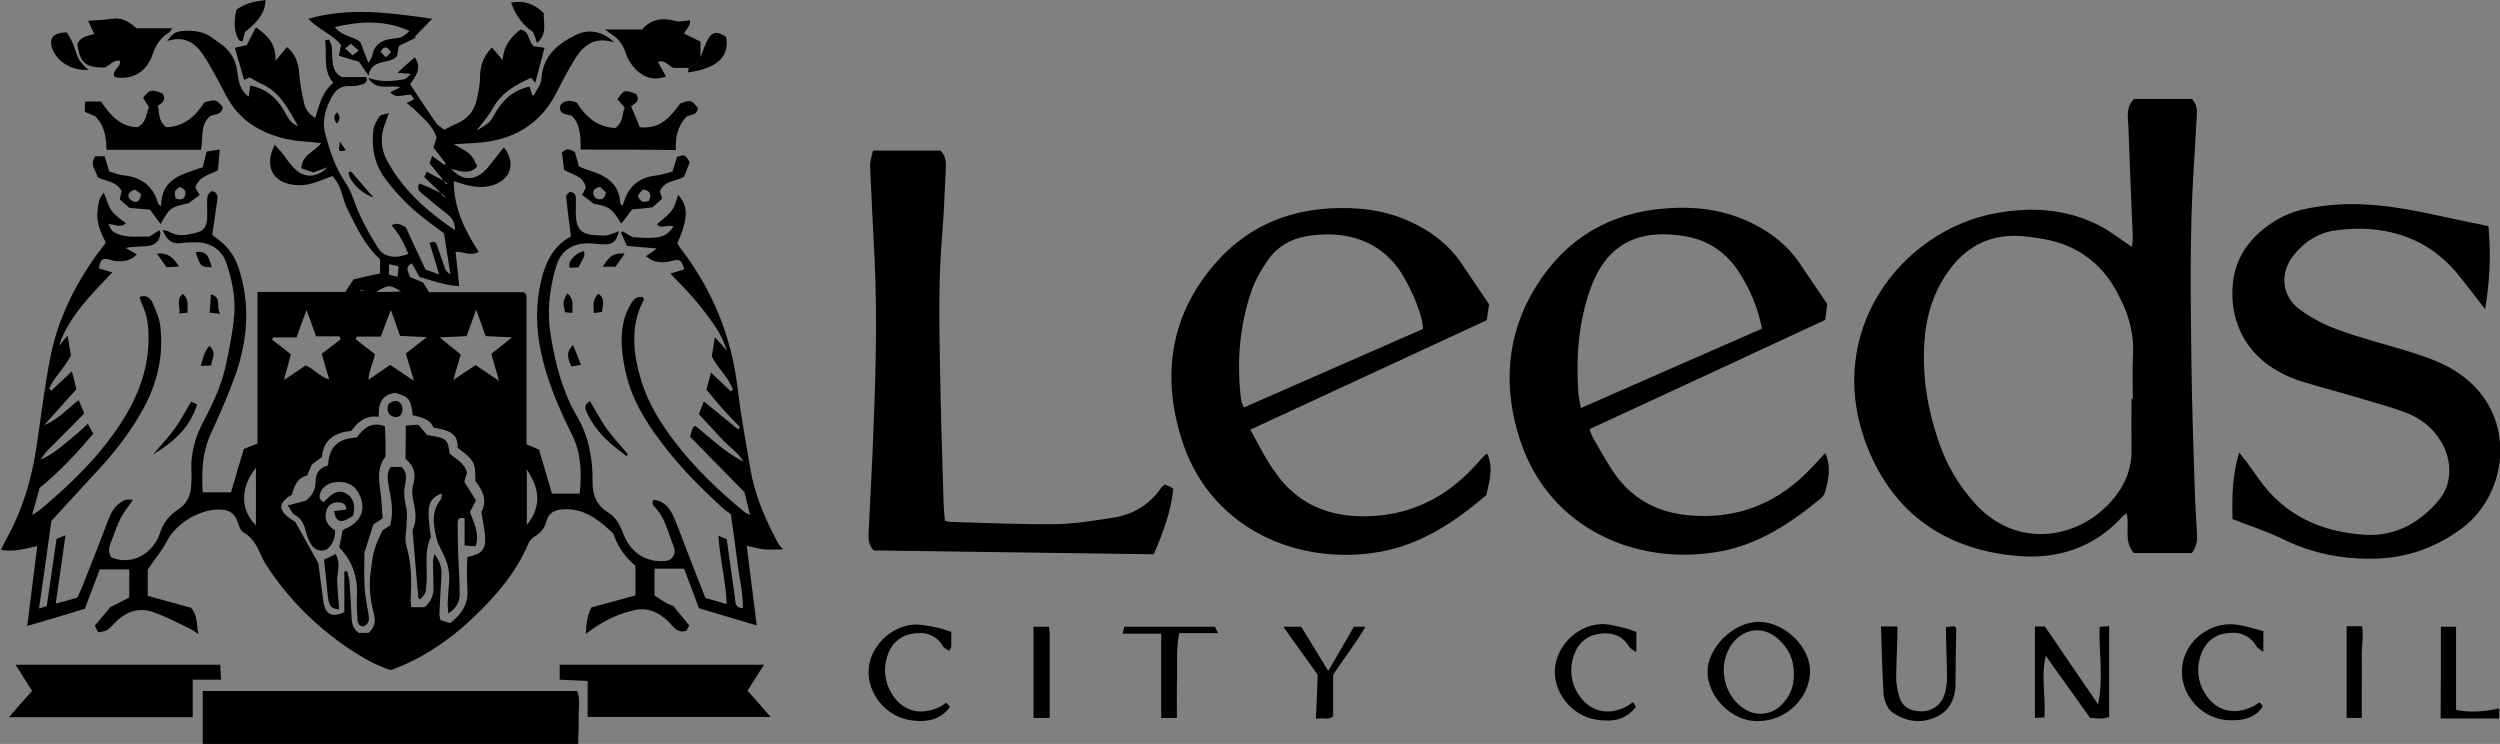 <svg xmlns="http://www.w3.org/2000/svg" width="972.9" height="289.5"><rect width="100%" height="100%" fill="#808080" stroke="none"/><path d="M78.9 289.5v-20.6h145.7c1.3 3.3.5 6.8.6 10.2.1 3.5-.2 7-.2 10.5-48.8-.1-97.4-.1-146.1-.1zM868.8 202c-.2-8.7-.1-17 2.6-25.9 1.3 1.7 2.2 2.8 3.1 3.9 1.7 2.3 3.2 4.6 4.9 6.9 10 13.9 24.2 20.1 40.7 21.2 11.9.8 21.7-4.6 29.2-13.7 5-6.1 5.1-15.2.7-22.5-3.2-5.4-7.9-9.1-13.6-11.3-6.5-2.4-13.3-4.2-20-6.2-7-2.1-14.1-3.9-21.1-6.1-2.7-.8-5.3-2-7.8-3.3-14.5-7.6-20.1-21.4-18.5-35.3 1.3-10.9 7.9-18.8 17.3-24.3 5.1-3 10.7-4.3 16.6-5.1 15.1-2.2 29.9.1 44.6 3.3 6.8 1.5 13.6 2.9 20.9 4.4 1 10.6.6 21.1-1.3 32.3-3.7-4.8-6.9-9-10.2-13.1-7.5-9.3-17.1-15.2-28.9-17.3-6.4-1.2-13-1.1-19.4-.2-6.6 1-11.8 4.4-15.9 9.5-5.6 6.9-4.9 15.9 2.2 21.2 4.5 3.3 9.7 6 14.9 7.9 8.7 3.2 17.8 5.5 26.7 8.2 6.4 2 12.6 4 18.4 7.5 25.3 15.3 22.1 47.8 2.8 61.9-10.1 7.3-21.1 11.2-33.4 11.5-12.9.3-25.1-2.1-36.7-8-6-2.8-12.2-4.8-18.8-7.4zM339.7 58.6H366c1.9 1.9 2.2 4.2 2.1 6.8-.5 8.5-.7 17-1.4 25.4-1.5 17.3-1.2 34.6-.9 51.9.3 17.7.9 35.3 1.4 52.9.1 2.3.3 4.6.5 7 .9.2 1.5.5 2.1.5 13.6.4 27.3 1 40.9.9 7.4-.1 14.9-1.4 22.3-2.5 7.9-1.2 14.4-5.1 19-11.8.3-.4.7-.7 1.2-1.1.6.2 1.2.3 1.8.6.4.2.8.5 1.6 1-.9 9.1-4.2 17.6-7.6 25.5l-109-1.5c-1.7-1.7-2.1-3.9-2-6.3l1.5-30.4c1.1-26 2.1-51.9.8-77.9-.6-11.6-1.2-23.3-1.7-34.9-.1-1.9.7-3.9 1.1-6.1z"/><path d="M12.5 268.9c-2.2-3.5-4.2-6.6-6.4-10.2h79.6c.1 1.7.2 3.5.3 5.8H75v14.6H3.5c3.2-3.8 6-6.9 9-10.2zm284.8-10.2c-2.3 3.7-4.3 6.8-6.4 10.1 2.9 3.2 5.7 6.4 9 10.2h-71.2v-14c-3.8-.2-7.2-.3-10.9-.5v-5.8h79.5zM33.1 39.5h6.2c3.7 5.5 7.7 9.9 14.2 10 3.6-1.8 3.3-5.2 4.5-7.8-.8-1.3-1.6-2.5-2.3-3.6 2.6-3.3 3.2-3.5 7.6-1.7 1.5 2.4 0 3.7-1.9 4.7.7 2.9.1 5.9 3.3 8.4 6.6-.1 11.2-4 14.9-9.7 4.5-1.2 4.5-1.2 7.1 1.9-.4 3.2-3.4 2.7-5 3.5-4 3.7-2.5 8.7-3.5 13.1H41.5c-.3-4.6-.5-9.2-4.5-13.1-.8-.3-2.3-1-4-1.7 0-1.1 0-2.2.1-4zM226 58.2c-.2-4.7.2-9.2-3.3-13-1.5-1-5.6 0-4.6-4.4 1.9-2 4.1-1.8 6.3-.9 3.7 5.8 8.4 9.7 15.1 9.9 3.2-2.3 2.5-5.5 3.6-8-1-1.1-1.9-2.2-2.8-3.1 2.3-3.7 2.8-3.9 7.3-2.1 1.5 2.4 0 3.6-2 4.7 1.1 2.7 2.3 5.4 3.4 8.2 8 .9 11.8-4 15.7-9.2 4.2-1.5 4.2-1.5 6.9 1.7-.2 3-3.1 2.5-4.6 3.5-3.3 3.7-4.2 8-4 12.9-12.4-.2-24.5-.2-37-.2zM40.8 26.3c-7.5 0-9.6-1.7-10.7-8.9.9-3.1 3.8-3.3 6.6-4.2l-2.4-5.1c3.2-.3 6.3-.3 9.3-.8 3.9-.6 6.7 1.2 9.5 3.7h14c-.8.9-1 1.5-1.5 1.8-3.1 1.9-4.9 4.6-6.1 8.1-2.3 7.1-8 10.4-14.9 9.1-1.3-2.7 2.5-3.7 2.1-6.3-2.6-.7-3.8 1.7-5.9 2.6zm132.1 24.2c1.6-.8 3.2-1.7 4.8-2.4 4.3-1.8 7-5 7.9-9.6.6-2.8 1.2-5.6 1.2-8.4 0-4.4 1.3-8.1 4.6-11.6 1.2 1.4 2.5 2.8 4.2 4.9.4-5.6 3.3-9.1 7-11.9 3.7.8 2.8 4.5 5.1 6.5 1.2.2 2.8.4 4.2.6l-3.6 13.6c-.1-.1-.3-.4-.6-.7-.3-.4-.6-.8-1-1.2-6.2 2.7-11.7 5.9-15.1 12.1-1.6 2.9-3.8 5.3-5.8 8l.2-.2c-.9 1-2.4.2-3.2 1.1l.2-.1c-2.7.9-5.5.9-8.2 0l.2.1c-.6-.6-1.6-.5-2.2-1.1 0 .2.1.3.1.3zm95-24.1h-5.6c-2-.3-3.2-3.4-6.3-2.3 1.1 1.9 2.1 3.7 3.2 5.7-4.9 1.7-8.7.3-11.7-2.7-1.7-1.7-3.2-4-3.9-6.2-1.1-3.4-2.9-5.9-5.8-7.7-.5-.3-1-.7-2.3-1.7h14.3c3.7-4.2 8.1-4.7 13.2-3.3 1.6.4 3.5-.1 5.5-.3.4 2.2-1.6 3.5-2.3 5.2 2.2 1 4.3 2.1 6.4 3.1v5.4c.1.2.1.4.2.6.2.4.3.8.3 1.2 0 .4 0 .8-.1 1.2-.2.4-.4.7-.7 1-.2.1-.4.2-.5.3-.4.1-.8.2-1.1.4-.4.1-.7.3-1.1.4-.4.1-.8.1-1.2 0-.1-.2-.3-.3-.5-.3zm528.2 228.8c-1.9 8.5.1 16.1-.5 24-1.2.1-2.3.1-3.7.2v-35.6h3.9c6.7 9.9 13.4 19.6 20.7 30.3 2.2-10.7.2-20.3.6-30.2 1.3-.1 2.4-.1 3.7-.2V279c-2.3 1-4.7.5-7.4.4-5.6-7.8-11.1-15.6-17.3-24.2zm-160.6 18c.5.9.8 1.3 1.1 1.9-4.1 5.4-9.8 5.9-15.7 4.9-9.4-1.6-16.4-10.6-15.8-19.6.6-8.9 8.4-16.9 17.6-17.5 2.7-.2 5.6.6 8.3 1.2 1.9.4 3.8 1.1 5.8 1.8v7.9c-1.3-1-2.3-1.3-2.7-2-2.8-4.7-7.1-5.9-12-5.1-5.1.8-8.4 4.2-9.8 8.9-1.5 4.9-1 9.9 1.8 14.4 4.8 7.5 12.4 8.6 19.5 4.6.6-.4 1.1-.8 1.9-1.4zm-265.3-27.3v5.7c0 .4-.4.9-.8 1.7-.8-.6-1.8-.9-2.3-1.6-2.9-5-7.4-6-12.5-5-5 1-8.2 4.5-9.5 9.3-1.4 5-.7 9.9 2.2 14.4 4.7 7.2 12.1 7.9 18.8 4.5.7-.4 1.4-.9 2.2-1.4.5.5.9 1 1.4 1.6-4 5.4-9.5 6-15.3 5.2-9.4-1.4-16.6-10-16.4-19.2.3-8.8 7.8-17 17.1-18 2.7-.3 5.6.4 8.4.9 2.2.3 4.2 1.1 6.7 1.9zm361.8-2.1h6.4v4.1c-.2 5.1-.4 10.3-.5 15.4 0 2 .3 4 .7 5.9 1.1 5.2 3.5 7.3 8.4 7.6 4.6.3 8.5-2.3 9.8-6.8.6-2 .9-4.3.9-6.4 0-5.3-.3-10.6-.4-15.9V244c1.3-.1 2.4-.2 3.4-.3.3.5.6.8.6 1.1-.1 7.1-.3 14.3-.3 21.4 0 5.9-2.5 10.6-7.7 12.9-5.8 2.6-11.7 1.8-17-2-1-.7-1.8-2-2.3-3.2-.5-1.2-.9-2.5-1-3.8-.5-8.6-.7-17.2-1-26.3zm148.8 1.8v8.1c-1.3-1-2.2-1.5-2.7-2.2-2.9-4.9-7.5-5.9-12.6-4.9-5 1-8.1 4.6-9.4 9.4-1.3 4.8-.7 9.5 2 13.9 4.6 7.4 12.1 8.4 19.1 4.8.7-.4 1.4-.9 2.2-1.4.5.6.8 1.1 1.2 1.6-3.1 4.7-7.8 5.5-12.8 5.4-12.3-.3-21.3-12.3-18-23.8 2.5-8.9 12.1-15 21.3-13.3 3.3.5 6.4 1.6 9.7 2.4zM458 279.4h-6.1v-32.8h-15c.3-1.2.4-1.8.6-2.7h35.3c.2.5.6 1.2 1.2 2.5h-15.1c-1.2 5.8-.7 11.2-.8 16.6-.2 5.3-.1 10.6-.1 16.4zm54.1.3c.3-6.3.5-11.6.7-17.1l-13.4-18.7h7c3.2 5.2 6.6 10.8 10.5 17.2 3.6-6.2 6.8-11.6 10-17.2h4.5c-4 6.8-8.6 12.6-12.6 18.7v16.2c-1.8 1.5-4 .4-6.7.9zm437.8-35.8h5.9v32.4c5.9 1.1 11.2.6 16.8-.6v3.9h-22.8c.1-12.1.1-23.8.1-35.7zm-547.7 0h6c.1 1.1.3 1.8.3 2.6v32.9h-6.3v-35.5zm511-.2h6c.7 4-.2 7.9-.1 11.8.1 4 0 8 0 11.9v12h-5.9v-35.7z"/><path d="M209 16.7c-.5-1.6-1-2.8-1.5-4.2-4.1-2.7-6.9-6.7-8.6-11.5 4.9-.9 9 .4 12.7 4.1-.2 3.7 1.6 8-2.6 11.6zM92 3.8C95.5 1.2 99.3.5 103.3 0c.1 4.2-2.4 8.1-8 12.5-.3 1.1-.6 2.3-.9 3.7-.5-.2-1.2-.3-1.4-.6-1.8-2.8-2.2-6.6-1-11.8zm180.8 17.8c.8-1.9 1.5-3.9 2.4-5.7 1.7-3.6 3.8-4 7.4-1.5 1.3 7.7-3.5 12.2-14.9 13.8.1-.6.2-1.2.3-1.7l-.1.1c.6-.6 1.6-.5 2.2-1.1l-.2.2 1.2-1.2-.2.2 1.2-1.2-.2.2c.6-.6.5-1.6 1.1-2.2 0-.2-.2.1-.2.1zM26 12.6c.9 1.6 2 3.1 2.5 4.7 2.2 6.3 2.1 6.3 5.9 9.9-6.2.4-12-3-14-8.1-1.5-4.1.1-6.4 5.6-6.5zm217.8 164.9c-1.9-1.5-3.8-2.9-5.6-4.4-4-3.5-7.5-7.5-9.8-12.5-.7-1.5-1.3-3.1 1.2-4.5 2.2 3.7 4.2 7.5 6.6 10.9 2.5 3.4 5.4 6.5 8.1 9.7-.1.4-.3.6-.5.8zM74.4 156.3c.8.4 1.4.7 2.3 1.1-2.8 9.1-9.3 14.8-17.1 19.4 2.7-3.2 5.6-6.2 8.1-9.6 2.5-3.3 4.4-7.1 6.7-10.9zM225.1 104c-1.1.1-2.2.1-3.3.2-1.2-2.1 1.9-5.7 5.5-6.5.3 1.8.3 1.8-2.2 6.3zm-88.4-37.2c2.9 3.4 5.8 6.8 8.7 10.1-3.7-1.4-6.7-3.7-8.9-7.1-.5-.8-.6-1.9-.9-2.8.4-.1.7-.1 1.1-.2zM76.1 98.1c3.8-.4 5 .7 6.3 5.9-4.3-.1-4.3-.1-6.3-5.9zm-15 .6c4.9-.5 6.6 2.2 8.6 5-1.7.1-3.1.2-4.9.3-.9-1.3-2-2.9-3.7-5.3zm182 0c-1.5 2.2-2.6 3.7-3.6 5.1h-5c1.9-2.7 3.4-5.7 8.6-5.1zm-22.4 15.5c3 2.2 1.8 4.9 2.1 7.6-1.2-.1-2.1-.2-2.9-.3-.9-3.9-.9-3.9.8-7.3zm12.2.1c2.8 2.1 1.5 4.6 1.4 7.1-1.1.1-2 .3-3.2.4 0-2.6-.8-5.2 1.8-7.5zm-9.9 19.9c1.2 3.1 2.1 5.2 3.1 7.8-1.5.2-2.5.4-3.8.6-.8-2.5-2.7-4.8.7-8.4zm-141.5.4c3.1 2.9.8 5.1.7 7.6-1.4.1-2.6.1-4.1.2.9-2.8 1.2-5.4 3.4-7.8zM69.8 122c.5-2.6-1.5-5.3 1.3-7.6 2.7 2.1 1.7 4.8 1.9 7.3-1 .1-1.8.1-3.2.3zm15.9.1c-2.1-.2-2.9-.3-4.1-.4.2-2.3.3-4.5.5-7.2 4.6 1.5 1.7 4.9 3.6 7.6zm46.6-67c.7 1.1 1.5 2.2 2.3 3.4-3 .6-3 .6-2.3-3.4zm-1.2-7c-1.3-1.8-1.4-2.9.1-4.4 1.2 1.4 1.3 2.6-.1 4.4z"/><path fill="#FFF" d="M174.8 51.4h8.2c-2.7 1.6-5.5 1.6-8.2 0z"/><path fill="#FFF" d="M182.8 51.5c1.1-.4 2.2-.7 3.2-1.1-1.1.4-2.1.7-3.2 1.1zm-61.3.3c.4 0 .7.1 1 .1-.1.1-.2.3-.3.3-.3-.1-.4-.3-.7-.4zm51.3-1.4c.7.4 1.5.8 2.2 1.1-.7-.4-1.5-.7-2.2-1.1zm-54.9.1c.4.1.8.2.5.1l-.3-.3c0 .1-.2.2-.2.2zm-2.1-.9l2.1.9.1-.2c-.7-.3-1.4-.6-2.2-.9v.2z"/><path d="M301.8 209.5c-4.5-8.6-8.2-17.5-9.8-27.1-1.7-10.3-3.7-20.7-4.9-31-2.4-20.4-9.8-38.6-22.3-54.8-.5-.6-.8-1.4-1.2-1.9 4.3-9.8 4.3-14.4.3-18.9-1.9 6.2-1.9 6.2-8.3 11.5 1.9 2 4.4-.1 6.5.8-2.8 4.3-5.6 5-15.9 4.2-1.2-.7-2.6-1.5-3.9-2.3-.2.2-.4.4-.7.6.8 1.6 1.5 3.1 2.4 5.1 3.9.3 7.6.7 11.6 1-1.3 1-2.6 1.9-4.2 3 1.2.8 2 1.5 2.9 1.8 2.4.8 4.8.7 7.3 0 3-.8 3.7-.2 4.7 3.3l-5.4 1.7c3.2 3.3 6 6.1 8.6 9.1 2.7 3.1 5.3 6.4 7.7 9.8 2.2 3.1 4.2 6.4 5.7 11.1-2-2.2-3.1-3.6-4.7-5.3-.5 3-.9 5.4-1.2 7.5 2.4 4.9 6.7 8.2 8.2 13-.3.2-.6.4-.8.6-2.4-2.3-4.9-4.6-7.7-7.3-.7 2.5-1.2 4.4-1.8 6.6 2.1 2.5 4.2 5.1 6.4 7.6 2.2 2.4 4.4 4.7 6.7 7-.3.3-.6.6-.8.9-4.3-3.6-8.7-7.1-13.3-10.9-.7 1.9-1.3 3.3-1.9 5 2.9 3.2 5.9 6.3 8.8 9.5 2.8 3.1 6.4 5.3 8.6 9-7.1-3.6-12.7-9-18.7-13.9-.1-.1-.3.1-.6.1-.3.5-.7 1-.9 1.6-.2.6-.3 1.3-.6 2.5 6.7 6.9 13.6 13.8 21.1 21.5.6 2.3 1.4 5.6 2.2 8.9-.7-.3-1.4-.6-2-1-10.1-8.3-19.5-17.2-27.4-27.6-5.5-7.2-10.2-14.8-12.9-23.5-3.2-10.6-4.5-21.2.9-31.6.1-.2-.1-.6-.2-1-2.1-.6-3.6.6-4.5 2.1-1.1 1.8-2.1 3.8-2.7 5.8-2.1 7.4-1.1 14.9.6 22.2 2.4 9.9 7.6 18.4 13.7 26.4 7.1 9.5 15.5 17.9 24.2 25.8 1.1 1 2.4 1.7 2.8 2 1 7.2 1.9 13.2 2.6 19.1.7 5.8 2.2 11.6 2.1 17.6-3.3-.3-2.9-2.5-3.1-4.2-1.1-7.6-2.1-15.1-3.2-22.7-1.1-.4-2-.8-3.2-1.3.5 9.1 2.9 17.6 3.2 26.6-3.1-.9-5.7-1.7-8.3-2.4-2.5-6.4-4.9-12.6-7.3-18.7-1.7-4.3-3.2-8.8-5.1-13-1.5-3.4-3.7-6.1-7.8-6.5-.2.7-.5 1-.4 1.3.1.5.3 1 .7 1.3 4.2 4.2 5.3 9.9 7.4 15.1.8 2 .9 3.9-1.2 5.6-.4.1-1 .4-1.7.5-7.4.7-13.3-2.9-16.2-9.8-1.4-3.4-2.7-6.9-6-8.9-4.6-2.8-6.4-6.8-6.3-12.1.1-8.9-1.4-17.5-6-25.4-5.7-9.6-8.4-20.3-10.2-31.1-1.6-9.2-.7-18.3 2-27.2 1.9-6.4 6.4-9.3 13.2-9.1 2 .1 4 .4 6 .4 3.1 0 4.5-1.5 5.2-5.1-4.5 1.8-4.5 1.8-9.4 1.5-5-.3-7.1-2.4-7.3-7.6-.1-2.2.1-4.3 0-6.5 0-1.4-.4-2.7-2.5-2.7-.4.5-1.3 1.2-1.3 1.8.5 5 1.2 10.1 1.9 15.5-6.4 3.4-9.7 9.4-11.5 16.7-2.3 9.4-2.2 18.8-.2 28.2 2.4 11.3 6.9 21.9 12.1 32.2 3.6 7.3 3.8 14.9 3 23h-10.8c-1.7-5.9-3.4-11.6-5-17.1-1.9-.8-3.4-1.5-4.9-2.1v-57.2c0-.3-.1-.7-.2-1 0-.1-.1-.3-.2-.4l-.6-.6H167c-.7-1.1-1.8-2.9-2.4-3.8-2.2-.9-3.6-1.5-5.1-2.1-.4-1.9-2.3-3.9.8-5.3 1.1 1.9 2.1 3.7 3 5.3 5.1 1.5 10 3.2 15.4 3.6-.5-4.7-.9-9.1-1.4-13.4 3.2-.1 5.8 1.8 9 0-5.5-8.4-9.7-17.1-9.7-27.5 1.8.6 3.3 1.1 4.9 1.5 4 1 7.9 1.2 11.8-.5 5.9-2.7 7.1-8.6 2.8-14.2-1.3 1.6-2.5 3.2-3.7 4.7-1.4 1.7-2.6 3.5-4.2 4.9-4.2 3.6-8.7 3.2-12.6-1.2 3.6 1 7.2 2.3 10.1-.9-2.1-4.7-2.1-4.8-9.1-8.7 2.8-.1 5.8-.3 8.8-.5 14-.9 24.8-6.9 31.3-19.8 2.1-4.2 4.3-8.3 6.7-12.3 3.4-5.7 7.8-9.5 15.6-7-4.2-4.3-9.8-5.4-14.9-2.9-7.2 3.5-12.8 8.2-13.4 17.1-.1 2.1-1.8 4.2-2.8 6.2-.1.2-.5.1-.8.2-.4-1.2-.7-2.4-1-3.4-6.7 1.4-10.8 5.6-13.8 11-.6 1-1.1 2.1-2 2.9-1.3 1.2-2.9 2-4.4 3l-.6-.3c-.8-.4-1.3-1.2-2.3-1.3-.4 0-.9 0-1.3.1-1.9.4-3.8.7-5.6 1.4-.4 0-.8.1-1.3 0h-1.9c-1.1-.9-2.5-1.6-3.3-2.8-3.4-4.9-6.7-9.9-10-14.9 2.1-3.1 4.8-6.3 1.8-10.5-2.3 2-4.3 3.8-6.7 6 1.8.2 3.2.3 5.3.5-1.4 1-2 2-2.9 2.1-4.3.7-8.7 1.2-13.8-.6 3.4 5.5 8.2 2.4 12.4 3.7-1.5.7-2.6 1.3-3.8 1.9 2.5 2.9 5.4.6 8.1 1 .4.6.7 1.1 1.2 1.7-1 .5-1.8.9-2.9 1.5 1.3 1.1 2.5 1.9 3.5 3 3.1 3.1 6.7 5.9 8.1 10.4l.1-.1c-.5 1.5-1 2.9-1.3 4 1.9 2.5 3.4 4.4 4.8 6.3l-.5.5c-1.5-1.1-3-2.2-4.8-3.5-.4 1.2-.7 2.1-1 2.9l5.5 6.7c-2.2-1.1-4.3-2.2-6.7-3.5-.3.8-.6 1.5-.9 2.1l6.6 6.3c-1.7-.8-3.5-1.7-5.2-2.5-1.1-.5-2.2-.8-3.4-1.3-1 2.4.4 3.3 1.5 4.2 3.1 2.6 6.1 5.1 9.3 7.6 1.9 1.5 3.2 3.2 3.2 6.4-8-5.4-14.9-11.1-20.5-18.1-2.3-2.8-4.3-5.9-6-9.1-2.6-4.8-2.6-9.9-.5-14.9.4-.9.6-1.8 1.2-3.5-1.8.6-3.1.6-3.6 1.3-1.1 1.6-2.2 3.5-2.4 5.3-.8 6.8.4 13.3 4.6 18.9 4.3 5.8 9.3 10.9 14.9 15.3 2.6 2 5.3 4 8 6 .8 5.4 1.7 10.7 2.5 16-1.4-.8-1.9-1.7-2.3-2.8-1-2.8-1.9-5.7-2.9-8.5-.5-1.3-1.3-1.9-2.9-.9 1.2 3.8 2.3 7.6 3.7 12.2-2.5-.9-4-1.4-5.3-1.9-2.8-5.9-5.4-11.5-7.7-16.5-2.1-1.1-3.5-1.9-5.5-.7 3 3.4 4.9 7.1 6.5 11.1-5 2-9.5 1.4-11.9-2.5-3.3-5.2-6.3-10.6-8.5-16.3-1.2-3.1-2.2-6.2-4.1-9-3.9-5.7-6-12.2-7.8-18.8-1.4-5.3.1-10.2 2.7-14.8 1.5-2.7 3.8-4.1 7-3.9 1.6.1 3.3-.2 4.8-.7 1.2-.4 2.2-1.5 1.4-2.8H133c-2.6-1.3-3.4-3.7-3.6-6.2-.2-1.8-.1-3.7-.3-5.5-.1-1-.7-1.9-1-2.9l-1.6.3c.9 5.5-1.1 11.3 3.2 16.6-4.3 3.4-5.5 8.6-7 13.6-2.8-1.6-4-3.8-4.5-6.3-.8-3.7-1.5-7.5-1.8-11.3-.3-4.1-1.6-7.4-4.7-10-1.3 1.5-2.5 3-4.5 5.4.3-6.6-3-9.8-7.6-13.1-1.3 2.6-2.4 4.6-3.6 7-1.5.3-3.4.7-4.6 1L95 31.1c.7-.3 1.4-.6 2.2-1 1.4.8 2.8 1.8 4.3 2.4 7.5 3.2 10.8 10.1 14.5 16.6-3.1-1-4.2-3.9-5.6-6.3-3-5-7-8.3-13-9.5-.2 1.4-.4 2.7-.6 4.3-3.4-2.4-4-5.9-4.4-9.4-.6-5-2.9-8.8-7-11.5-.8-.5-1.6-1.1-2.4-1.7-3.7-2.9-7.9-3.3-12.3-2.9-2.6.3-3.4.9-5.7 3.9 6.4-2.2 10.8.4 14.1 5.4 1.5 2.2 2.8 4.5 4.1 6.8 1.9 3.3 3.5 6.8 5.4 10.1 3.4 6 8.3 10.3 14.6 13.1 5.4 2.4 11.1 3.5 17 3.8 1.4.1 2.7.3 4.8.5-2.9 3.6-7.6 4.7-7.7 9.8 1.7.6 3.4 1.2 4.7 1.6 2.2-.8 3.9-1.4 5.5-2-4.5 4.4-9.4 4.3-13.4 0-1.7-1.8-3-4-4.6-5.9-.8-1-1.7-1.9-2.6-2.9-4.2 8.5-.8 14.9 8 15.7 2.1.2 4.4 0 6.4-.6 2.7-.7 5.2-1.9 8.1-2.9.3.4.7.9 1.1 1.4 2.5 3.3 2.8 7.5 4.5 11 3.5 7.1 6.8 14.5 12.9 20v5.5c-3.6.8-7 1.5-10.3 2.3l-3.2 4.9h-34.2v59c-2 .8-3.5 1.4-5.3 2.1-1.7 5.7-3.4 11.3-5 16.9h-11c-.5-8-.2-15.5 3.1-22.7 3.5-7.7 7-15.5 9.8-23.5 4.6-13.4 5.6-27 1.2-40.7-1.5-4.8-4.2-8.6-8.2-11.6-.9-.7-1.8-1.3-2.2-1.7.7-5 1.4-9.4 2-13.8.2-1.6-.3-3-2.2-3.2-1.8 1-1.8 2.7-1.8 4.3 0 2.2.1 4.3 0 6.5-.1 2.3-1.1 4.5-3.4 5.1-3.8 1.1-7.7 2.1-11.5-.2-.5-.3-1.3-.3-2.4-.6 1.5 3.9 3.7 5.7 7.4 5.1 1.8-.3 3.7-.3 5.5-.3 5.7 0 10.1 2.8 11.9 8.1 2.1 6.3 3.6 13 3.1 19.6-.5 6.8-1.9 13.5-3.3 20.1-1.6 7.5-4.8 14.5-8.4 21.3-3.4 6.2-5.4 12.9-5 20.1.1 1.8 0 3.7-.1 5.5-.2 3.9-1.7 7.1-5.1 9.3-3.6 2.3-5.8 5.4-7.1 9.3-.5 1.5-1.3 3.1-2.3 4.4-4 5.5-10.9 7.5-16.7 4.8-1.6-2.7-.3-5.1.7-7.6 1-2.6 1.9-5.4 3.2-7.8 1.2-2.3 2.9-4.3 4.7-6.9-1.4 0-2.2-.2-2.9 0-3.3 1.3-5.2 3.9-6.5 7.2-3.5 9.2-7.1 18.3-10.7 27.4-.5 1.2-1.1 2.4-1.7 3.5-2.7.8-5.2 1.5-8.3 2.3 1.3-9.1 2.5-17.6 3.8-26.6l-3.5 1.4c-1.3 8.9-2.5 17.6-3.8 26.2-1 .3-1.6.5-3 .9 1.8-12.5 3.5-24.6 4.8-34.1 6.8-7.4 12-13.1 17.2-18.7 7.2-7.7 13.7-15.9 18.7-25.2 5.4-9.9 7.8-20.5 6.5-31.8-.4-3.2-1.8-6.4-3.1-9.3-.8-1.7-2.4-3.2-5-2.1.3.9.5 1.7.8 2.4 2.2 4.4 2.8 9.2 2.7 14.1-.1 12.3-4.5 23.1-11.1 33.1-8.4 12.8-19.3 23.3-31 33.1-.8.7-1.7 1.2-3.2 2.1 1.1-4 2.1-7.4 2.9-10.5 7.9-6.4 14.5-13.6 20.9-21.1-.8-1.4-1.4-2.5-2.1-3.9-1.3 1.2-2.4 2.3-3.5 3.2-4.8 3.9-9.2 8.4-15 10.8.9-1.2 1.7-2.4 2.7-3.5 4.8-4.9 9.6-9.6 14.4-14.5-.8-2-1.5-3.4-2.2-5.2-4.6 3.6-8.1 7.7-13.4 9.7 4.1-4.6 8.3-9.2 12.5-13.9-.5-2.3-1-4.3-1.7-7-3 2.8-5.5 5.2-8 7.5-.3-.3-.6-.5-.9-.8 2.1-4.6 6.1-8.1 8.5-12.9-.4-2.2-.8-4.6-1.3-7.7-1.4 1.7-2.4 2.8-3.4 4 3.9-11.5 12.4-19.7 20.8-28.6-2.3-.7-3.8-1.1-5.3-1.6.7-3.1 1.1-3.7 3.1-3.6 1.1.1 2.2.7 3.4.8 3 .3 5.8 0 8.4-2.6-1.8-1-3.1-1.8-4.4-2.5 2.8-.6 5.5-.5 8.1-.7 3-.2 5-1.6 5.4-4.8.1-.4-.2-.9-.4-1.4-1.4.9-2.6 1.7-3.9 2.5-4.8-.3-9.7.9-14.1-2-.8-.5-1.1-1.7-1.9-2.9 2.7.1 4.8 1.6 6.9-.3-1.9-1.6-4.1-2.9-5.5-4.8-1.4-2-2-4.5-3.1-7.1-1.9 2-2.1 4.3-2.4 6.6-.7 4.7 1.1 8.8 3.2 12.8-1.3 1.8-2.5 3.3-3.7 4.9-8.7 12.2-15.2 25.5-18 40.2-2.1 10.9-3.5 22-5.1 33.1-1.9 13.5-5.7 26.3-12.5 38.2-.5.9-.9 1.9-1.5 3.2 4.9.9 9.2-.4 14.1-1.5-1.3 10.5-2.6 20.5-3.9 31.1 4.4-1.3 8-2.3 11.6-3.4 3.6-1.1 7.3-2.2 10.8-3.3 2.1-5.4 4-10.5 5.8-15.3h11.5v10.9c-2.7 1.4-5.3 2.8-7.4 3.8-2.2 2.6-4 4.8-6 7.2.4.8.9 1.7 1.3 2.6 3.5-.6 3.5-.6 6.1-3.3 4.2-4.5 9.3-6.7 15.3-4.6 4.7 1.6 9.1 4 13.6 6.1 1.1.5 2.2 1.3 4 2.4-.8-4-.3-7.4-2.9-10.2-5.5-1.5-11.1-3-16.8-4.6v-10.3c2.8-4.1 5.5-7.2 7.4-10.9 3.6-7 12.7-12.6 20.7-12.4 3.4.1 5.7 1.3 6.8 4.7.5 1.5 1.2 3.5 2.4 4.2 3.6 2.1 5.2 5.3 6.8 8.9 1 2.4 2.6 4.7 4.1 6.9 8.2 11.7 18.3 21.5 30.2 29.5 5.1 3.4 10.5 6.5 16.2 8.3 11.1-4 21.9-10.8 32-20.4 8.7-8.3 16.6-17.3 21.4-28.6.5-1.2 1.5-2.4 2.5-3 2.5-1.4 4-3.4 4.7-6.1.9-3.1 3.1-4.3 6.4-4.5 7.9-.5 13.5 3.8 18.8 8.7.5.4.9 1 1.1 1.6 1.7 4.8 4.7 8.7 8.3 11.7v11.5c-6 1.7-11.7 3.2-17.2 4.7-1.6 3.4-2 6.3-2.1 10.2 1.7-1.2 2.7-1.8 3.6-2.5 4.6-3.1 9.5-5.3 15-6.6 4.7-1.1 8.5.2 12.1 3.1 1.2.9 2.1 2.1 3.2 3.2 1.3 1.4 2.8 2.4 5.2 1.7.3-.6.7-1.4 1.1-2.1-2.1-2.5-3.9-4.8-6.2-7.6-.8-.3-2.2-.8-3.5-1.6-1.4-.8-2.7-1.8-3.8-2.5v-10.4h11.5c1.9 4.9 3.8 10 5.8 15.4 7.3 2.2 14.5 4.3 22.5 6.7-1.4-10.8-2.6-20.8-3.9-31 2.7.6 4.8 1.2 6.9 1.4 2.2.2 4.5 0 7.3 0-1.5-1.4-2.3-2.8-3-4.3zm-202.2-5.1c-6.2-6-6.1-14.6 0-22.4v22.4zm51.8-101.6c1.3.3 2.4.5 3.7.8-.1 1.4-.2 2.6-.4 4.1-1.3-.3-2.2-.5-3.3-.8v-4.1zm4.7 10.6c-2 .1-3.1.2-4.3.2h-5.4c4.9-2.9 5.2-2.9 9.7-.2zm-14.7-.6v.3h-1.2v-.3h1.2zm-2.6 18.2h9.4c1.3-3.4 2.4-6.4 3.9-10.4 1.4 3.9 2.4 6.8 3.6 10.1 3.2.2 6.4.3 10.4.5-3.2 2.5-5.6 4.4-8.2 6.4 1 3.3 2 6.4 3.2 10.6-3.5-2.4-6.3-4.2-9.3-6.2l-8.4 5.8c.2-3.8 1.9-6.5 2.5-10-2.4-1.8-5-3.8-7.5-5.8.2-.3.3-.6.4-1zm-32.6.3h9.2c1.3-3.7 2.5-6.9 3.9-10.7 1.3 3.7 2.4 6.7 3.7 10.3h9.2l.3 1.2c-2.3 1.8-4.7 3.6-7.3 5.6l2.9 10c-3.7-1.2-5.8-4-9.1-5.5-2.4 1.6-5 3.4-8.5 5.7 1-3.8 1.8-6.8 2.7-10-2.4-1.9-4.8-3.8-7.3-5.7l.3-.9zm75.7 85.5c-.1 1.6-.2 3.4-.2 5.2 0 2.5.1 5 .2 7.5.4 5.5-2.2 9.5-6.7 13-1.2-.4-2.5-.8-3.8-1.2-.2-1-.4-1.7-.4-2.3.2-5 .5-10 .8-14.9.2-3-.5-5.6-2.7-8.5-.3 1.3-.6 2.1-.6 2.9 0 3.3.2 6.6.2 10 .1 3-.9 5.5-3.4 7.8h-5.2c-.1-1.3-.4-2.3-.3-3.2.4-7 .4-13.9-1.7-20.8-.7-2.4 0-5.2.1-7.8 0-2.1.4-4.3 0-6.3-.6-3.1-1.3-6.1-.6-9.3.4-2.3 1-5-1.3-7.2H152c-1.7 2.7-1.1 5.4-.6 8.2 1 4.7 1.7 9.5.5 14.5-1.2.8-2.4 1.6-3.1 2-1.3 3-2.5 5.4-3.2 7.9-.6 2-.7 4.2-1.1 6.3-1 6-.7 11.9.9 17.8.8 2.9.7 5.6-2 7.9h-3.8c-2.5-1.8-2.7-4.1-2.8-6.5-.2-4.5-.5-9-.8-13.4-.1-1.4-.6-2.8-.9-4.1-.4 0-.7.1-1.1.1v15.8c-4.6 2.3-7.4.9-8.1-3.8-.8-5.4-1.4-10.9-2-15.2-3.3-5.9-6.1-11-9-16.1-6.8-4.1-7.2-7.1-1.3-10.6.9-3.2 2-6.6 5.9-7.4.7-1.7 1.3-3 1.9-4.4 1.3-.9 2.5-1.8 3.9-2.8.5-6.7 4.9-9.6 11.4-10.2 2.5-3.5 5.6-6.2 10.7-5.5-.2-4.8.9-8.6 6.4-9.3 5.4 1.5 6.1 2.4 6.8 8.7 3.1.8 6.6 1.2 8.1 4.8 4.8.9 9.7 1.6 9.4 7.9 6.6 4.9 6.9 5.6 6.9 12.9 2.9 3.7 4.8 7.8 2.3 12 .6 3.8 1.3 6.8 1.5 9.9.2 4.8-1.3 6.5-6.9 7.7zm12.3-68.6c-3.6-2.4-6.2-4.2-9.1-6.1-2.6 1.7-5.2 3.4-8.7 5.8 1.1-3.9 1.9-6.7 2.9-9.9-2.4-2-4.9-4-8.2-6.7 4.2-.2 7.3-.3 10.5-.5 1.2-3.3 2.3-6.4 3.7-10.3 1.4 3.9 2.5 7 3.7 10.3 3.3.2 6.3.3 10.3.5-3.1 2.5-5.6 4.4-8.1 6.4.9 3.2 1.8 6.4 3 10.5zm10.8 56.1v-21.6c5.4 7.9 5.5 14.9 0 21.6z"/><path fill="#FFF" d="M172.8 76.6c.2.1.4.2.5.2l-.3-.3c-.1 0-.2.1-.2.1zm-.9-1.1c.3.4.6.8.9 1.1l.1-.1c-.3-.4-.6-.7-.9-1.1l-.1.1zm1.8-3.9h.4c-.1-.1-.2-.1-.2-.2l-.2.2zm-.9-1.1c.3.4.6.8.9 1.1l.1-.1c-.3-.4-.6-.7-1-1.1.1 0 0 .1 0 .1zm-3-17c.2.1.4.3.3.2.1.1 0-.1-.3-.2zM14.9 179.4c-.1.1-.1.2-.2.4l.3-.3-.1-.1zm276.9 21.1l.1-.1-.1.1z"/><path d="M855 208.4c-.4-7-.8-14-1-21-.5-15.6-1-31.3-1.2-46.9-.3-25-.7-50 .9-74.9l1.2-20.4c.2-2.4 0-4.7-1.9-6.7h-22.5c-3.4 3.3-2.3 7.2-2.2 11 .5 14.3 1.1 28.6 1.7 42.9 0 1.2-.2 2.4-.3 3.7-4.3-2.8-8.1-5.9-12.3-8.1-12.8-6.7-26.5-7.6-40.4-5.1-37 6.6-68.1 46.4-50.2 91.3 10.1 25.5 30.2 39.6 57.7 42.1 16.1 1.5 30.3-3 41.5-15.3.4-.5 1-.8 1.6-1.2 1.3 5.2-1.3 10.7 2.8 15.4H853c1.6-2.2 2.1-4.3 2-6.8zm-24.9-70.7c-.3 5.8-.1 11.6-.1 17.5h-.5c0 6.7-.1 13.3 0 20 .1 8.5-3.5 15.5-9.3 21.4-13.5 13.7-35.6 16.1-50.7.3-7-7.4-12-15.9-15.2-25.5-4.2-12.4-6.3-25.1-5.4-38.3.7-10.5 3.7-20.2 10.2-28.7 7-9.2 16.3-13.4 27.8-12.5 3.5.3 6.9.8 10.3 1.5 12.9 2.8 22 10.5 27.7 22.3 3.5 6.9 5.6 14.1 5.2 22zm-251.3 38.9c-.7.3-.8.4-1 .5-.7.7-1.3 1.5-2 2.2-11.4 13.3-25.6 21.1-43.3 21.6-11.3.3-21.8-2.3-30.4-10.3-6.9-6.5-10.9-14.9-15.5-23.4 31-14.3 61.4-28.5 92-42.6l.9-6.2c-3.6-5.2-7.1-10.5-10.6-15.7-5-7.4-11.8-12.6-19.8-16.3-10-4.7-20.7-5.9-31.7-5.3-18.1 1.1-33.2 8.2-44.9 21.9-17.8 20.8-20.5 44.9-12 69.9 11.5 33.4 45.3 47.5 76.8 41.8 15.9-2.9 28.9-11.6 41.1-22 1.3-5.5 2.8-10.7.4-16.1zM483 155.7c-1.8-14.4-.7-28.6 4-42.4 1.5-4.3 3.9-8.5 6.5-12.2 3.4-4.9 8.5-8 14.5-9.1 15-2.7 29.8 1.1 38.3 15.8 3.1 5.4 5.6 11 7.1 17 .2.9.2 1.9.4 3.2-23.2 10.2-46.4 20.3-69.8 30.6-.3-1.1-.9-2-1-2.9zm227.3 20.6c-2 2.2-3.5 3.9-5.1 5.5-13.1 14-29.1 20.6-48.4 18.7-12.3-1.2-22.2-6.7-29.1-17.1-2.8-4.2-5.2-8.6-7.7-12.9-.6-1-.9-2.1-1.4-3.5 30.7-14.2 61.2-28.3 91.7-42.5.3-2.2.5-4.2.8-6.2-3.6-5.3-7.2-10.5-10.7-15.8-4.6-6.8-10.8-11.7-18.1-15.4-10.7-5.4-22.1-6.9-34-6-21.8 1.6-38.8 11.7-50.3 30-11.9 18.9-13.3 39.7-6.3 60.6 11.3 33.8 44.7 48.6 77.1 43 15.2-2.6 27.8-10.9 39.5-20.5.9-.7 1.7-1.7 2-2.8 1.2-4.6 2.5-9.5 0-15.1zm-96.1-23.8c-.9-13.7.1-27.3 4.8-40.3 6.5-18 19.5-23.3 37.1-20.2 9.2 1.6 16.2 6.7 21.1 14.6 4 6.4 6.9 13.2 8.5 21.3-23.6 10.3-46.8 20.5-70.5 30.9-.4-2.5-.9-4.4-1-6.3z"/><path fill="#FFF" d="M270 25.4c-.7.4-1.5.8-2.2 1.1.7-.4 1.5-.7 2.2-1.1zm3-4.1c-.4.7-.8 1.5-1.1 2.2.3-.7.7-1.4 1.1-2.2z"/><path fill="#FFF" d="M272 23.4l-1.2 1.2c.4-.5.8-.8 1.2-1.2z"/><path fill="#FFF" d="M271 24.4l-1.2 1.2c.4-.5.8-.9 1.2-1.2z"/><path d="M684.7 242c-10.2-.1-20.2 10.1-20.2 19.4 0 9.9 9.7 19.6 19.7 19.2 10.6.1 19.7-8.6 20.2-18.7.4-10.3-10-19.7-19.7-19.9zm8.4 32.5c-3.7 3.6-9 4.2-13.4 1.9-9.2-5-11.8-18.3-5.2-26.4 4.6-5.6 11.7-6.3 17.2-1.6 4.3 3.7 6.5 8.3 6.4 14 .1 4.8-1.6 8.8-5 12.1zM80.4 59c-.6 2.3-1 4.1-1.5 6.1-7.6 2.6-16.2 4.2-16.2 15.1-.6-.5-1.1-.7-1.1-.9-2-7-6.7-10.4-13.7-11.1-1.9-.2-3.7-1-5.4-1.5-.7-2.2-1.2-3.9-1.8-5.9h-3.6c-2.5 3.5.5 5.7.9 8.2 3.4 1.7 7.3 1.5 9.3 5.3-.2 1-.4 2.1-.7 3.3 1.2 1.1 2.5 2.1 3.8 3.3 2.6.2 5.2.5 8 .7 1.4 1.9 2.8 3.8 4.1 5.6 3.6-6.4 3.8-6.6 10.9-8.1 1.4-1.1 2.8-2.1 4.3-3.2-.6-1-1.1-2-1.7-2.9 1.3-4.3 5.3-4.9 8.8-6.7.2-2.6.5-5 .7-8.1-2.3.3-3.8.6-5.1.8zM52.2 78.5c-.8-.2-1.8-1-2.1-1.7-.5-1.5.6-2.5 2.4-3 .7.5 1.5 1.1 2.4 1.7-.3 2.2-1.1 3.3-2.7 3zm19.9-2.7c-.4 1.8-1.8 2.2-3.8 1.4-.5-2.7-.5-2.7 1.4-4.4 1.8.3 2.8 1.3 2.4 3zm194.3-15.2c-.8-.4-2 .3-2.9.4-.7 2.2-1.2 3.9-1.8 5.8-2.2.5-4.3 1.3-6.4 1.5-6.3.7-10.4 3.9-12.4 10-.2.6-.4 1.1-.7 1.7-.4-.4-.8-.6-.8-.8-.3-7.1-4.8-10.5-11-12.5-1.9-.6-3.6-1.3-5.1-1.9-.6-2.3-1.1-4-1.6-5.7-1.8-1-3.2-1.6-5 .3.3 2.1.5 4.5.8 6.7 3.2 2 7.5 2.2 8.5 6.9-.5.9-1 2-1.5 2.9 1.7 1.2 3.1 2.3 4.6 3.4 2.3.4 4.8.9 6.5 2.2 1.8 1.4 2.9 3.7 4.2 5.5 1.5-2 3-3.9 4.2-5.5 3.1-.3 5.6-.5 7.9-.8 1.4-1.2 2.6-2.3 3.8-3.4-.3-1-.6-1.9-.9-2.8 1.8-4.4 6.4-3.9 9.4-5.7.7-1.8 1.4-3.5 2.2-5.7-.5-.6-1-2-2-2.5zm-33.7 16.9c-.7-.2-1.5-.9-1.7-1.6-.6-1.8.5-2.7 2.5-3.2.7.7 1.6 1.5 2.3 2.1-.3 2.2-1.4 3.1-3.1 2.7zm19.9.6c-2.1.9-3.5.6-4.4-2 .6-.8 1.3-1.6 2-2.4 3 .5 3.3 2 2.4 4.4zM168.2 7.3c-16.4-2.3-32-4.6-48.2 0 3.9 4.2 9.5 6.1 12.7 10.2l-.8 4.2c2.7.8 5.2 1.6 7.8 2.3 1 1.5 2.1 3 3.7 5.4 1.4-6.9 7.9-4.1 11.1-7.5.2-1.2.4-2.4.7-4 2.2-1.1 4.4-2.2 6.6-3.2l-.4-.4c2.1-2.2 4.1-4.2 6.8-7zm-31 14.2c-1-.9-1.6-1.5-2.9-2.6.9-.8 1.5-1.2 2.3-1.9 1 .9 1.7 1.5 3 2.7-.9.7-1.5 1.2-2.4 1.8zm12.9.8c-.8-.8-1.4-1.5-2-2.2 1.3-2.2 2.5-2.2 4.1.2-.7.8-1.3 1.3-2.1 2zm6.2-7.9c-1.2.4-2.6.6-3.9.7-4.1.5-6.8 2.4-7.6 6.7-.1.6-.5 1.1-1.4 2.7-1.4-3.6-2.4-6.1-3.2-8.2-3.3-2.4-7.2-2.2-9.9-5.8 9.9-2.2 19.2-2.9 29.1 1.6-1.4 1.1-2.2 1.9-3.1 2.3zm-30.4 181.1c2.5-2.5 5.2-5.8 9.2-3.2 3 2 3.1 5.2 2.3 8.4-4.5 3.2-6.7 2.7-7.4-1.8 1.6-.2 3.1-.4 4.8-.6-.2-2.5-1.7-2.8-3.5-2.8-2 0-3.6 1.1-4.2 3-1.2 3.5.3 6.1 3.3 7.9.1 3.2-1 5.6-3.3 7.5-3.3 1.1-5.3-.4-6.6-3.1-.6-1.2-1.1-2.4-1.4-3.7-.7-2.9-1.7-5.3-4.5-6.8-.9-.5-1.4-1.9-2.6-3.6 2.7-.7 4.5-1.2 6.9-1.8 2.1-1.5 3.9-3.9 3.9-7.1 0-3.5 1.3-5.7 4.9-6.7.2-7.2 4.1-10.6 11.1-10.8 2.6-3.5 5.5-6.4 11-4.4.1 1.7.1 3.6.2 5.6v6.2c-3.1 3.9-2.7 8.5-2 13.2.5 3.6.6 7.2.9 10.8-1.6 1.1-2.8 1.9-3.6 2.4-1.2 3.7-2.2 7-3.5 11 0 3.9-.2 8.7.1 13.5.2 3.3.8 6.6 1.4 9.8.4 2.3.7 4.3-1.9 5.4-1.7-.2-2.3-1.3-2.3-2.8-.1-3-.4-6-.2-9 .4-7.4-1.8-13.8-6.9-19 .5-2.3.9-4.4 1.3-6.5.3-.2.5-.4.8-.6 7.1-2.9 8.9-8.8 4.8-15.1-2.8-4.3-11.1-4.4-13.8 0-.8 1.6-1.5 3.2.8 4.7zm32-29.9c1.8-.1 3.4-.2 4.9-.3 1.3 1.5 2.4 2.8 3.4 4 7.6 1.2 8 1.4 8.8 7.2 2.3 2.2 5.7 3.4 6.7 7.4-.2.9-.6 2.2-1 3.6l4.5 7.2c-.9 1.7-1.5 3.1-2.3 4.5 1.3 4.1 3.9 8.1 2.2 13.4-1.2-.1-2.5-.2-4.3-.3v-10.6c-2.3-.6-2.7.6-2.7 1.8 0 4 .1 8 .2 12 .2 5.3.6 10.6.6 15.9 0 2.9-1.4 5.3-4.4 7.4-.1-1.6-.3-2.6-.3-3.6.1-3 .4-6 .6-9 .2-3.7-.6-7.3-2.3-10.6-1-2.1-2.2-4.2-2.7-6.4-1.2-5.1-2-10.2 1.7-14.8.4-.5.3-1.4.4-2.4-5.4 2.3-6 4.8-4.2 17-2.9 5.9-1.1 12.5-1.8 18.9-.3 3.1-.2 3.1-2.5 5.4-.2-.2-.5-.4-.6-.6l-2.1-24.3c-.1-.8-.3-1.8 0-2.5 1.8-3.9.8-7.8 0-11.7-.4-1.9-.4-4.1.2-5.9 1.1-4 .1-7.2-3.1-9.7.1-4.3.1-8.4.1-13z"/><path d="M126.1 217.8c1.7-.8 3-1.5 4.5-2.2 2.2 3.6.5 7.2.6 10.7.2 3.6.5 7.1.8 10.8-3.1 0-3.9-1.7-4.2-3.8l-.3-2c-.4-4.3-.9-8.8-1.4-13.5zm25.1-60.5c1.8-1.6 3.6-1.8 4.9-.1.6.8.7 2.5.3 3.5-.6 1.5-2.1 2-3.7 1.3-2-.9-2.2-2.6-1.5-4.7z"/></svg>